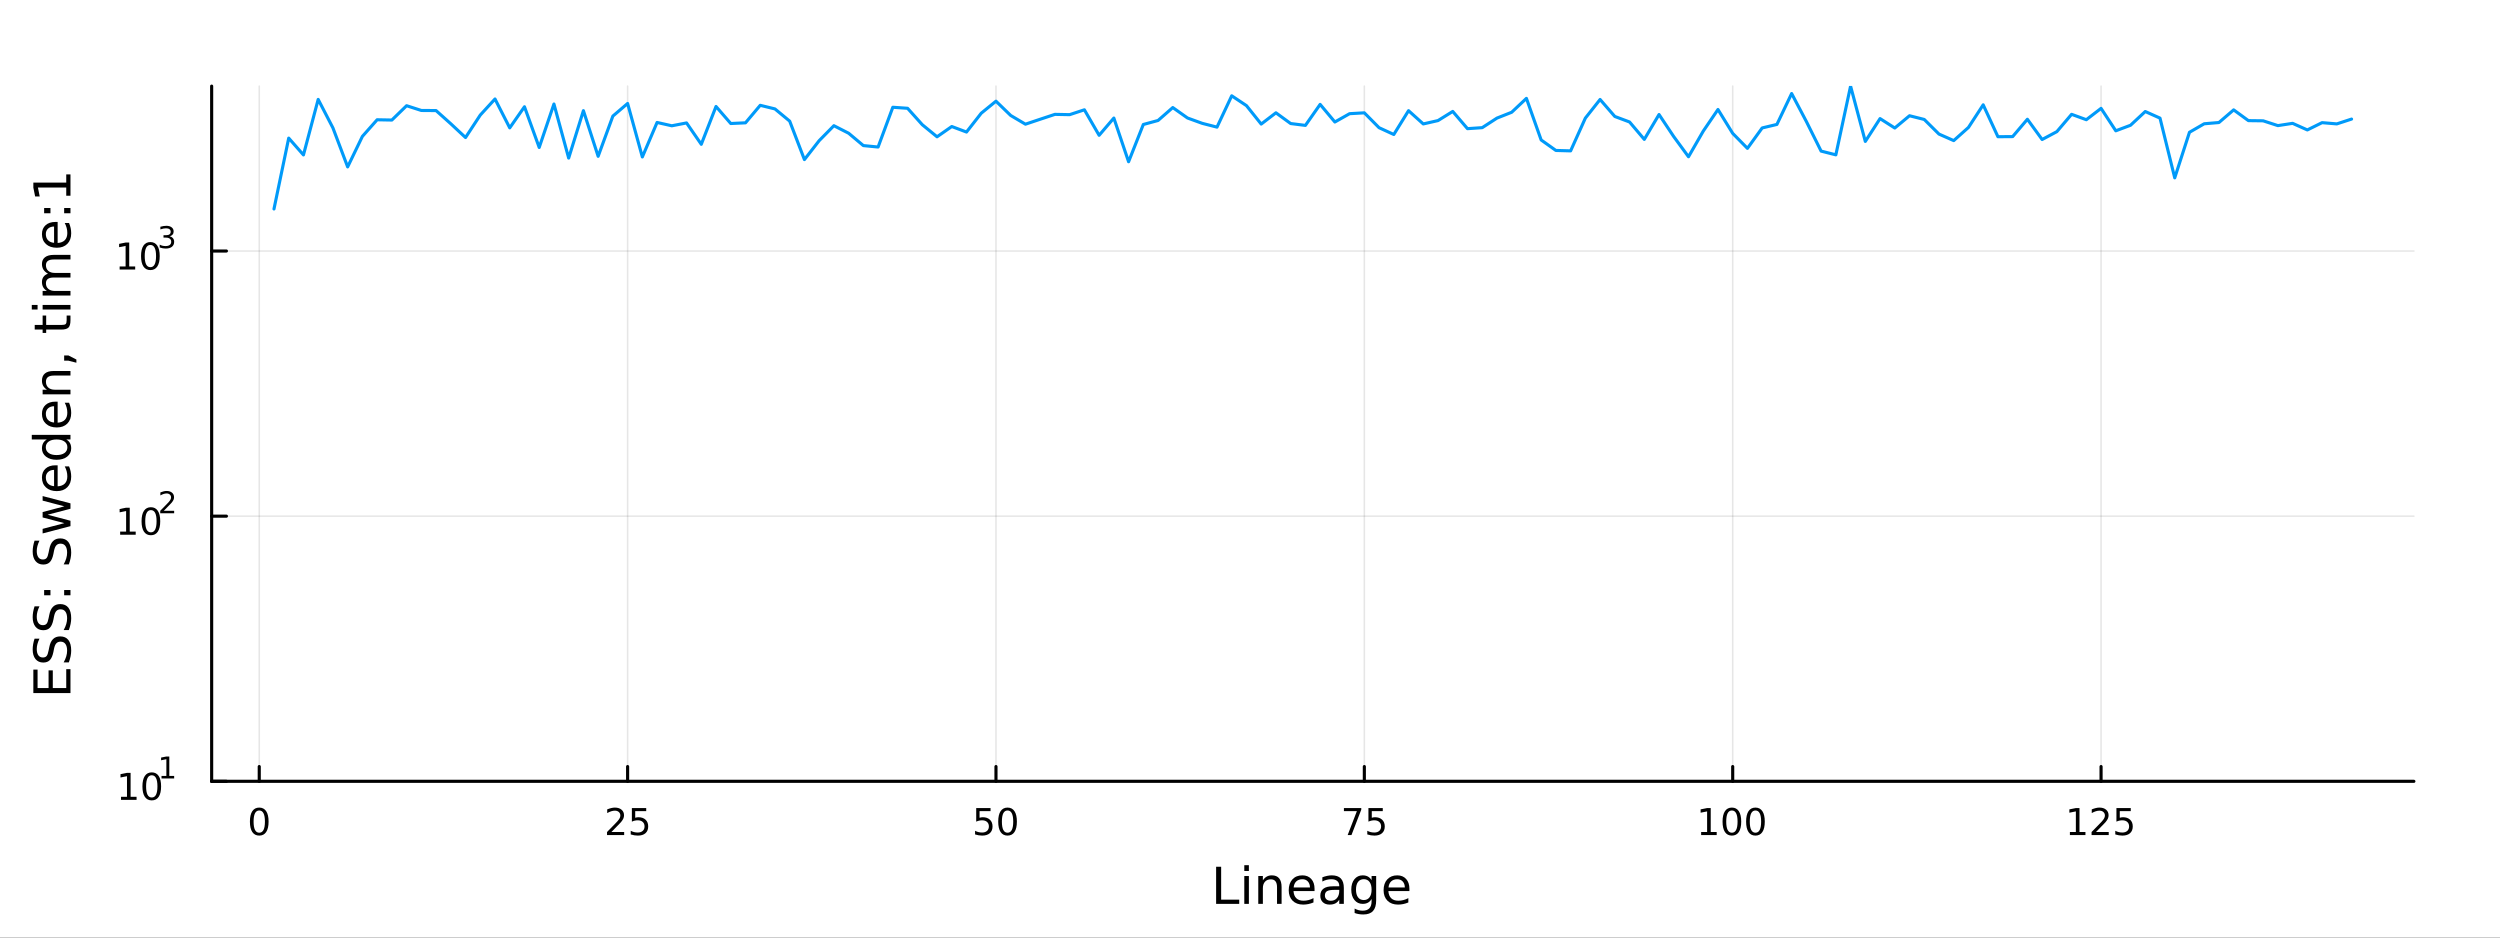 <?xml version="1.0" encoding="utf-8"?>
<svg xmlns="http://www.w3.org/2000/svg" xmlns:xlink="http://www.w3.org/1999/xlink" width="800" height="300" viewBox="0 0 3200 1200">
<rect x="0" y="0" width="3200" height="1200" fill="#333333" stroke="none"/>
<defs>
  <clipPath id="clip300">
    <rect x="0" y="0" width="3200" height="1200"/>
  </clipPath>
</defs>
<path clip-path="url(#clip300)" d="M0 1200 L3200 1200 L3200 0 L0 0  Z" fill="#ffffff" fill-rule="evenodd" fill-opacity="1"/>
<defs>
  <clipPath id="clip301">
    <rect x="640" y="0" width="2241" height="1200"/>
  </clipPath>
</defs>
<path clip-path="url(#clip300)" d="M270.918 1000.1 L3089.76 1000.1 L3089.76 110.236 L270.918 110.236  Z" fill="#ffffff" fill-rule="evenodd" fill-opacity="1"/>
<defs>
  <clipPath id="clip302">
    <rect x="270" y="110" width="2820" height="891"/>
  </clipPath>
</defs>
<polyline clip-path="url(#clip302)" style="stroke:#000000; stroke-linecap:round; stroke-linejoin:round; stroke-width:2; stroke-opacity:0.1; fill:none" points="331.836,1000.1 331.836,110.236 "/>
<polyline clip-path="url(#clip302)" style="stroke:#000000; stroke-linecap:round; stroke-linejoin:round; stroke-width:2; stroke-opacity:0.1; fill:none" points="803.341,1000.1 803.341,110.236 "/>
<polyline clip-path="url(#clip302)" style="stroke:#000000; stroke-linecap:round; stroke-linejoin:round; stroke-width:2; stroke-opacity:0.1; fill:none" points="1274.85,1000.1 1274.85,110.236 "/>
<polyline clip-path="url(#clip302)" style="stroke:#000000; stroke-linecap:round; stroke-linejoin:round; stroke-width:2; stroke-opacity:0.1; fill:none" points="1746.35,1000.1 1746.35,110.236 "/>
<polyline clip-path="url(#clip302)" style="stroke:#000000; stroke-linecap:round; stroke-linejoin:round; stroke-width:2; stroke-opacity:0.1; fill:none" points="2217.86,1000.1 2217.86,110.236 "/>
<polyline clip-path="url(#clip302)" style="stroke:#000000; stroke-linecap:round; stroke-linejoin:round; stroke-width:2; stroke-opacity:0.1; fill:none" points="2689.36,1000.1 2689.36,110.236 "/>
<polyline clip-path="url(#clip300)" style="stroke:#000000; stroke-linecap:round; stroke-linejoin:round; stroke-width:4; stroke-opacity:1; fill:none" points="270.918,1000.1 3089.76,1000.1 "/>
<polyline clip-path="url(#clip300)" style="stroke:#000000; stroke-linecap:round; stroke-linejoin:round; stroke-width:4; stroke-opacity:1; fill:none" points="331.836,1000.1 331.836,981.2 "/>
<polyline clip-path="url(#clip300)" style="stroke:#000000; stroke-linecap:round; stroke-linejoin:round; stroke-width:4; stroke-opacity:1; fill:none" points="803.341,1000.1 803.341,981.2 "/>
<polyline clip-path="url(#clip300)" style="stroke:#000000; stroke-linecap:round; stroke-linejoin:round; stroke-width:4; stroke-opacity:1; fill:none" points="1274.85,1000.1 1274.85,981.2 "/>
<polyline clip-path="url(#clip300)" style="stroke:#000000; stroke-linecap:round; stroke-linejoin:round; stroke-width:4; stroke-opacity:1; fill:none" points="1746.35,1000.1 1746.35,981.2 "/>
<polyline clip-path="url(#clip300)" style="stroke:#000000; stroke-linecap:round; stroke-linejoin:round; stroke-width:4; stroke-opacity:1; fill:none" points="2217.86,1000.1 2217.86,981.2 "/>
<polyline clip-path="url(#clip300)" style="stroke:#000000; stroke-linecap:round; stroke-linejoin:round; stroke-width:4; stroke-opacity:1; fill:none" points="2689.36,1000.1 2689.36,981.2 "/>
<path clip-path="url(#clip300)" d="M331.836 1037.42 Q328.225 1037.42 326.396 1040.98 Q324.591 1044.52 324.591 1051.65 Q324.591 1058.76 326.396 1062.32 Q328.225 1065.87 331.836 1065.87 Q335.47 1065.87 337.276 1062.32 Q339.105 1058.76 339.105 1051.65 Q339.105 1044.52 337.276 1040.98 Q335.47 1037.42 331.836 1037.42 M331.836 1033.71 Q337.646 1033.71 340.702 1038.32 Q343.78 1042.9 343.78 1051.65 Q343.78 1060.38 340.702 1064.99 Q337.646 1069.57 331.836 1069.57 Q326.026 1069.57 322.947 1064.99 Q319.892 1060.38 319.892 1051.65 Q319.892 1042.9 322.947 1038.32 Q326.026 1033.71 331.836 1033.71 Z" fill="#000000" fill-rule="nonzero" fill-opacity="1" /><path clip-path="url(#clip300)" d="M782.612 1064.96 L798.932 1064.96 L798.932 1068.9 L776.987 1068.9 L776.987 1064.96 Q779.649 1062.21 784.233 1057.58 Q788.839 1052.93 790.02 1051.58 Q792.265 1049.06 793.144 1047.32 Q794.047 1045.56 794.047 1043.87 Q794.047 1041.12 792.103 1039.38 Q790.182 1037.65 787.08 1037.65 Q784.881 1037.65 782.427 1038.41 Q779.996 1039.18 777.219 1040.73 L777.219 1036 Q780.043 1034.87 782.496 1034.29 Q784.95 1033.71 786.987 1033.71 Q792.357 1033.71 795.552 1036.4 Q798.746 1039.08 798.746 1043.57 Q798.746 1045.7 797.936 1047.62 Q797.149 1049.52 795.043 1052.12 Q794.464 1052.79 791.362 1056 Q788.26 1059.2 782.612 1064.96 Z" fill="#000000" fill-rule="nonzero" fill-opacity="1" /><path clip-path="url(#clip300)" d="M808.793 1034.34 L827.149 1034.34 L827.149 1038.27 L813.075 1038.27 L813.075 1046.75 Q814.093 1046.4 815.112 1046.24 Q816.13 1046.05 817.149 1046.05 Q822.936 1046.05 826.316 1049.22 Q829.695 1052.39 829.695 1057.81 Q829.695 1063.39 826.223 1066.49 Q822.751 1069.57 816.431 1069.57 Q814.255 1069.57 811.987 1069.2 Q809.742 1068.83 807.334 1068.09 L807.334 1063.39 Q809.418 1064.52 811.64 1065.08 Q813.862 1065.63 816.339 1065.63 Q820.343 1065.63 822.681 1063.53 Q825.019 1061.42 825.019 1057.81 Q825.019 1054.2 822.681 1052.09 Q820.343 1049.99 816.339 1049.99 Q814.464 1049.99 812.589 1050.4 Q810.737 1050.82 808.793 1051.7 L808.793 1034.34 Z" fill="#000000" fill-rule="nonzero" fill-opacity="1" /><path clip-path="url(#clip300)" d="M1249.55 1034.34 L1267.9 1034.34 L1267.9 1038.27 L1253.83 1038.27 L1253.83 1046.75 Q1254.85 1046.4 1255.86 1046.24 Q1256.88 1046.05 1257.9 1046.05 Q1263.69 1046.05 1267.07 1049.22 Q1270.45 1052.39 1270.45 1057.81 Q1270.45 1063.39 1266.98 1066.49 Q1263.5 1069.57 1257.18 1069.57 Q1255.01 1069.57 1252.74 1069.2 Q1250.49 1068.83 1248.09 1068.09 L1248.09 1063.39 Q1250.17 1064.52 1252.39 1065.08 Q1254.61 1065.63 1257.09 1065.63 Q1261.1 1065.63 1263.43 1063.53 Q1265.77 1061.42 1265.77 1057.81 Q1265.77 1054.2 1263.43 1052.09 Q1261.1 1049.99 1257.09 1049.99 Q1255.22 1049.99 1253.34 1050.4 Q1251.49 1050.82 1249.55 1051.7 L1249.55 1034.34 Z" fill="#000000" fill-rule="nonzero" fill-opacity="1" /><path clip-path="url(#clip300)" d="M1289.66 1037.42 Q1286.05 1037.42 1284.22 1040.98 Q1282.42 1044.52 1282.42 1051.65 Q1282.42 1058.76 1284.22 1062.32 Q1286.05 1065.87 1289.66 1065.87 Q1293.3 1065.87 1295.1 1062.32 Q1296.93 1058.76 1296.93 1051.65 Q1296.93 1044.52 1295.1 1040.98 Q1293.3 1037.42 1289.66 1037.42 M1289.66 1033.71 Q1295.47 1033.71 1298.53 1038.32 Q1301.61 1042.9 1301.61 1051.65 Q1301.61 1060.38 1298.53 1064.99 Q1295.47 1069.57 1289.66 1069.57 Q1283.85 1069.57 1280.77 1064.99 Q1277.72 1060.38 1277.72 1051.65 Q1277.72 1042.9 1280.77 1038.32 Q1283.85 1033.71 1289.66 1033.71 Z" fill="#000000" fill-rule="nonzero" fill-opacity="1" /><path clip-path="url(#clip300)" d="M1720.21 1034.34 L1742.43 1034.34 L1742.43 1036.33 L1729.88 1068.9 L1725 1068.9 L1736.8 1038.27 L1720.21 1038.27 L1720.21 1034.34 Z" fill="#000000" fill-rule="nonzero" fill-opacity="1" /><path clip-path="url(#clip300)" d="M1751.59 1034.34 L1769.95 1034.34 L1769.95 1038.27 L1755.88 1038.27 L1755.88 1046.75 Q1756.9 1046.4 1757.91 1046.24 Q1758.93 1046.05 1759.95 1046.05 Q1765.74 1046.05 1769.12 1049.22 Q1772.5 1052.39 1772.5 1057.81 Q1772.5 1063.39 1769.02 1066.49 Q1765.55 1069.57 1759.23 1069.57 Q1757.06 1069.57 1754.79 1069.2 Q1752.54 1068.83 1750.14 1068.09 L1750.14 1063.39 Q1752.22 1064.52 1754.44 1065.08 Q1756.66 1065.63 1759.14 1065.63 Q1763.15 1065.63 1765.48 1063.53 Q1767.82 1061.42 1767.82 1057.81 Q1767.82 1054.2 1765.48 1052.09 Q1763.15 1049.99 1759.14 1049.99 Q1757.27 1049.99 1755.39 1050.4 Q1753.54 1050.82 1751.59 1051.7 L1751.59 1034.34 Z" fill="#000000" fill-rule="nonzero" fill-opacity="1" /><path clip-path="url(#clip300)" d="M2177.46 1064.96 L2185.1 1064.96 L2185.1 1038.6 L2176.79 1040.26 L2176.79 1036 L2185.06 1034.34 L2189.73 1034.34 L2189.73 1064.96 L2197.37 1064.96 L2197.37 1068.9 L2177.46 1068.9 L2177.46 1064.96 Z" fill="#000000" fill-rule="nonzero" fill-opacity="1" /><path clip-path="url(#clip300)" d="M2216.81 1037.42 Q2213.2 1037.42 2211.38 1040.98 Q2209.57 1044.52 2209.57 1051.65 Q2209.57 1058.76 2211.38 1062.32 Q2213.2 1065.87 2216.81 1065.87 Q2220.45 1065.87 2222.25 1062.32 Q2224.08 1058.76 2224.08 1051.65 Q2224.08 1044.52 2222.25 1040.98 Q2220.45 1037.42 2216.81 1037.42 M2216.81 1033.71 Q2222.63 1033.71 2225.68 1038.32 Q2228.76 1042.9 2228.76 1051.65 Q2228.76 1060.38 2225.68 1064.99 Q2222.63 1069.57 2216.81 1069.57 Q2211 1069.57 2207.93 1064.99 Q2204.87 1060.38 2204.87 1051.65 Q2204.87 1042.9 2207.93 1038.32 Q2211 1033.71 2216.81 1033.71 Z" fill="#000000" fill-rule="nonzero" fill-opacity="1" /><path clip-path="url(#clip300)" d="M2246.98 1037.42 Q2243.37 1037.42 2241.54 1040.98 Q2239.73 1044.52 2239.73 1051.65 Q2239.73 1058.76 2241.54 1062.32 Q2243.37 1065.87 2246.98 1065.87 Q2250.61 1065.87 2252.42 1062.32 Q2254.25 1058.76 2254.25 1051.65 Q2254.25 1044.52 2252.42 1040.98 Q2250.61 1037.42 2246.98 1037.42 M2246.98 1033.71 Q2252.79 1033.71 2255.84 1038.32 Q2258.92 1042.9 2258.92 1051.65 Q2258.92 1060.38 2255.84 1064.99 Q2252.79 1069.57 2246.98 1069.57 Q2241.17 1069.57 2238.09 1064.99 Q2235.03 1060.38 2235.03 1051.65 Q2235.03 1042.9 2238.09 1038.32 Q2241.17 1033.71 2246.98 1033.71 Z" fill="#000000" fill-rule="nonzero" fill-opacity="1" /><path clip-path="url(#clip300)" d="M2649.47 1064.96 L2657.1 1064.96 L2657.1 1038.6 L2648.79 1040.26 L2648.79 1036 L2657.06 1034.34 L2661.73 1034.34 L2661.73 1064.96 L2669.37 1064.96 L2669.37 1068.9 L2649.47 1068.9 L2649.47 1064.96 Z" fill="#000000" fill-rule="nonzero" fill-opacity="1" /><path clip-path="url(#clip300)" d="M2682.85 1064.96 L2699.16 1064.96 L2699.16 1068.9 L2677.22 1068.9 L2677.22 1064.96 Q2679.88 1062.21 2684.47 1057.58 Q2689.07 1052.93 2690.25 1051.58 Q2692.5 1049.06 2693.38 1047.32 Q2694.28 1045.56 2694.28 1043.87 Q2694.28 1041.12 2692.34 1039.38 Q2690.41 1037.65 2687.31 1037.65 Q2685.11 1037.65 2682.66 1038.41 Q2680.23 1039.18 2677.45 1040.73 L2677.45 1036 Q2680.28 1034.87 2682.73 1034.29 Q2685.18 1033.71 2687.22 1033.71 Q2692.59 1033.71 2695.79 1036.4 Q2698.98 1039.08 2698.98 1043.57 Q2698.98 1045.7 2698.17 1047.62 Q2697.38 1049.52 2695.28 1052.12 Q2694.7 1052.79 2691.6 1056 Q2688.49 1059.2 2682.85 1064.96 Z" fill="#000000" fill-rule="nonzero" fill-opacity="1" /><path clip-path="url(#clip300)" d="M2709.03 1034.34 L2727.38 1034.34 L2727.38 1038.27 L2713.31 1038.27 L2713.31 1046.75 Q2714.33 1046.4 2715.35 1046.24 Q2716.36 1046.05 2717.38 1046.05 Q2723.17 1046.05 2726.55 1049.22 Q2729.93 1052.39 2729.93 1057.81 Q2729.93 1063.39 2726.46 1066.49 Q2722.98 1069.57 2716.66 1069.57 Q2714.49 1069.57 2712.22 1069.2 Q2709.97 1068.83 2707.57 1068.09 L2707.57 1063.39 Q2709.65 1064.52 2711.87 1065.08 Q2714.1 1065.63 2716.57 1065.63 Q2720.58 1065.63 2722.91 1063.53 Q2725.25 1061.42 2725.25 1057.81 Q2725.25 1054.2 2722.91 1052.09 Q2720.58 1049.99 2716.57 1049.99 Q2714.7 1049.99 2712.82 1050.4 Q2710.97 1050.82 2709.03 1051.7 L2709.03 1034.34 Z" fill="#000000" fill-rule="nonzero" fill-opacity="1" /><path clip-path="url(#clip300)" d="M1556.64 1109.44 L1563.07 1109.44 L1563.07 1151.55 L1586.21 1151.55 L1586.21 1156.96 L1556.64 1156.96 L1556.64 1109.44 Z" fill="#000000" fill-rule="nonzero" fill-opacity="1" /><path clip-path="url(#clip300)" d="M1592.7 1121.31 L1598.56 1121.31 L1598.56 1156.96 L1592.7 1156.96 L1592.7 1121.31 M1592.7 1107.44 L1598.56 1107.44 L1598.56 1114.85 L1592.7 1114.85 L1592.7 1107.44 Z" fill="#000000" fill-rule="nonzero" fill-opacity="1" /><path clip-path="url(#clip300)" d="M1640.44 1135.45 L1640.44 1156.96 L1634.59 1156.96 L1634.59 1135.64 Q1634.59 1130.58 1632.61 1128.06 Q1630.64 1125.55 1626.69 1125.55 Q1621.95 1125.55 1619.21 1128.57 Q1616.48 1131.59 1616.48 1136.81 L1616.48 1156.96 L1610.59 1156.96 L1610.59 1121.31 L1616.48 1121.31 L1616.48 1126.85 Q1618.58 1123.64 1621.41 1122.05 Q1624.27 1120.45 1628 1120.45 Q1634.14 1120.45 1637.29 1124.27 Q1640.44 1128.06 1640.44 1135.45 Z" fill="#000000" fill-rule="nonzero" fill-opacity="1" /><path clip-path="url(#clip300)" d="M1682.62 1137.67 L1682.62 1140.54 L1655.69 1140.54 Q1656.07 1146.59 1659.32 1149.77 Q1662.6 1152.92 1668.42 1152.92 Q1671.79 1152.92 1674.95 1152.09 Q1678.13 1151.26 1681.25 1149.61 L1681.25 1155.15 Q1678.1 1156.48 1674.79 1157.18 Q1671.48 1157.88 1668.07 1157.88 Q1659.54 1157.88 1654.54 1152.92 Q1649.58 1147.95 1649.58 1139.49 Q1649.58 1130.74 1654.29 1125.61 Q1659.03 1120.45 1667.05 1120.45 Q1674.25 1120.45 1678.42 1125.1 Q1682.62 1129.72 1682.62 1137.67 M1676.76 1135.95 Q1676.7 1131.15 1674.05 1128.28 Q1671.44 1125.42 1667.12 1125.42 Q1662.21 1125.42 1659.25 1128.19 Q1656.33 1130.96 1655.88 1135.99 L1676.76 1135.95 Z" fill="#000000" fill-rule="nonzero" fill-opacity="1" /><path clip-path="url(#clip300)" d="M1708.43 1139.04 Q1701.33 1139.04 1698.59 1140.67 Q1695.86 1142.29 1695.86 1146.2 Q1695.86 1149.32 1697.89 1151.17 Q1699.96 1152.98 1703.5 1152.98 Q1708.37 1152.98 1711.29 1149.55 Q1714.25 1146.08 1714.25 1140.35 L1714.25 1139.04 L1708.43 1139.04 M1720.11 1136.62 L1720.11 1156.96 L1714.25 1156.96 L1714.25 1151.55 Q1712.25 1154.8 1709.26 1156.36 Q1706.27 1157.88 1701.94 1157.88 Q1696.46 1157.88 1693.22 1154.83 Q1690 1151.74 1690 1146.59 Q1690 1140.57 1694.01 1137.51 Q1698.05 1134.46 1706.04 1134.46 L1714.25 1134.46 L1714.25 1133.89 Q1714.25 1129.84 1711.58 1127.65 Q1708.94 1125.42 1704.13 1125.42 Q1701.08 1125.42 1698.18 1126.15 Q1695.28 1126.88 1692.61 1128.35 L1692.61 1122.94 Q1695.83 1121.7 1698.85 1121.09 Q1701.87 1120.45 1704.74 1120.45 Q1712.47 1120.45 1716.29 1124.46 Q1720.11 1128.48 1720.11 1136.62 Z" fill="#000000" fill-rule="nonzero" fill-opacity="1" /><path clip-path="url(#clip300)" d="M1755.63 1138.72 Q1755.63 1132.36 1752.99 1128.86 Q1750.38 1125.36 1745.64 1125.36 Q1740.93 1125.36 1738.28 1128.86 Q1735.67 1132.36 1735.67 1138.72 Q1735.67 1145.06 1738.28 1148.56 Q1740.93 1152.06 1745.64 1152.06 Q1750.38 1152.06 1752.99 1148.56 Q1755.63 1145.06 1755.63 1138.72 M1761.49 1152.54 Q1761.49 1161.64 1757.45 1166.06 Q1753.4 1170.52 1745.06 1170.52 Q1741.98 1170.52 1739.24 1170.04 Q1736.5 1169.6 1733.92 1168.64 L1733.92 1162.95 Q1736.5 1164.35 1739.02 1165.01 Q1741.53 1165.68 1744.14 1165.68 Q1749.9 1165.68 1752.77 1162.66 Q1755.63 1159.67 1755.63 1153.59 L1755.63 1150.69 Q1753.82 1153.84 1750.98 1155.4 Q1748.15 1156.96 1744.2 1156.96 Q1737.65 1156.96 1733.64 1151.96 Q1729.63 1146.97 1729.63 1138.72 Q1729.63 1130.45 1733.64 1125.45 Q1737.65 1120.45 1744.2 1120.45 Q1748.15 1120.45 1750.98 1122.01 Q1753.82 1123.57 1755.63 1126.72 L1755.63 1121.31 L1761.49 1121.31 L1761.49 1152.54 Z" fill="#000000" fill-rule="nonzero" fill-opacity="1" /><path clip-path="url(#clip300)" d="M1804.04 1137.67 L1804.04 1140.54 L1777.12 1140.54 Q1777.5 1146.59 1780.74 1149.77 Q1784.02 1152.92 1789.85 1152.92 Q1793.22 1152.92 1796.37 1152.09 Q1799.55 1151.26 1802.67 1149.61 L1802.67 1155.15 Q1799.52 1156.48 1796.21 1157.18 Q1792.9 1157.88 1789.5 1157.88 Q1780.97 1157.88 1775.97 1152.92 Q1771 1147.95 1771 1139.49 Q1771 1130.74 1775.71 1125.61 Q1780.46 1120.45 1788.48 1120.45 Q1795.67 1120.45 1799.84 1125.1 Q1804.04 1129.72 1804.04 1137.67 M1798.19 1135.95 Q1798.12 1131.15 1795.48 1128.28 Q1792.87 1125.42 1788.54 1125.42 Q1783.64 1125.42 1780.68 1128.19 Q1777.75 1130.96 1777.31 1135.99 L1798.19 1135.95 Z" fill="#000000" fill-rule="nonzero" fill-opacity="1" /><polyline clip-path="url(#clip302)" style="stroke:#000000; stroke-linecap:round; stroke-linejoin:round; stroke-width:2; stroke-opacity:0.1; fill:none" points="270.918,1000.1 3089.76,1000.1 "/>
<polyline clip-path="url(#clip302)" style="stroke:#000000; stroke-linecap:round; stroke-linejoin:round; stroke-width:2; stroke-opacity:0.1; fill:none" points="270.918,660.7 3089.76,660.7 "/>
<polyline clip-path="url(#clip302)" style="stroke:#000000; stroke-linecap:round; stroke-linejoin:round; stroke-width:2; stroke-opacity:0.1; fill:none" points="270.918,321.302 3089.76,321.302 "/>
<polyline clip-path="url(#clip300)" style="stroke:#000000; stroke-linecap:round; stroke-linejoin:round; stroke-width:4; stroke-opacity:1; fill:none" points="270.918,1000.1 270.918,110.236 "/>
<polyline clip-path="url(#clip300)" style="stroke:#000000; stroke-linecap:round; stroke-linejoin:round; stroke-width:4; stroke-opacity:1; fill:none" points="270.918,1000.1 289.815,1000.1 "/>
<polyline clip-path="url(#clip300)" style="stroke:#000000; stroke-linecap:round; stroke-linejoin:round; stroke-width:4; stroke-opacity:1; fill:none" points="270.918,660.7 289.815,660.7 "/>
<polyline clip-path="url(#clip300)" style="stroke:#000000; stroke-linecap:round; stroke-linejoin:round; stroke-width:4; stroke-opacity:1; fill:none" points="270.918,321.302 289.815,321.302 "/>
<path clip-path="url(#clip300)" d="M154.902 1019.89 L162.54 1019.89 L162.54 993.525 L154.23 995.191 L154.23 990.932 L162.494 989.265 L167.17 989.265 L167.17 1019.89 L174.809 1019.89 L174.809 1023.83 L154.902 1023.83 L154.902 1019.89 Z" fill="#000000" fill-rule="nonzero" fill-opacity="1" /><path clip-path="url(#clip300)" d="M194.253 992.344 Q190.642 992.344 188.813 995.909 Q187.008 999.45 187.008 1006.58 Q187.008 1013.69 188.813 1017.25 Q190.642 1020.79 194.253 1020.79 Q197.887 1020.79 199.693 1017.25 Q201.522 1013.69 201.522 1006.58 Q201.522 999.45 199.693 995.909 Q197.887 992.344 194.253 992.344 M194.253 988.64 Q200.063 988.64 203.119 993.247 Q206.198 997.83 206.198 1006.58 Q206.198 1015.31 203.119 1019.91 Q200.063 1024.5 194.253 1024.5 Q188.443 1024.5 185.364 1019.91 Q182.309 1015.31 182.309 1006.58 Q182.309 997.83 185.364 993.247 Q188.443 988.64 194.253 988.64 Z" fill="#000000" fill-rule="nonzero" fill-opacity="1" /><path clip-path="url(#clip300)" d="M206.743 993.218 L212.95 993.218 L212.95 971.796 L206.198 973.15 L206.198 969.689 L212.912 968.335 L216.711 968.335 L216.711 993.218 L222.918 993.218 L222.918 996.415 L206.743 996.415 L206.743 993.218 Z" fill="#000000" fill-rule="nonzero" fill-opacity="1" /><path clip-path="url(#clip300)" d="M153.792 680.492 L161.431 680.492 L161.431 654.127 L153.121 655.793 L153.121 651.534 L161.384 649.867 L166.06 649.867 L166.06 680.492 L173.699 680.492 L173.699 684.427 L153.792 684.427 L153.792 680.492 Z" fill="#000000" fill-rule="nonzero" fill-opacity="1" /><path clip-path="url(#clip300)" d="M193.143 652.946 Q189.532 652.946 187.704 656.511 Q185.898 660.052 185.898 667.182 Q185.898 674.289 187.704 677.853 Q189.532 681.395 193.143 681.395 Q196.778 681.395 198.583 677.853 Q200.412 674.289 200.412 667.182 Q200.412 660.052 198.583 656.511 Q196.778 652.946 193.143 652.946 M193.143 649.242 Q198.954 649.242 202.009 653.849 Q205.088 658.432 205.088 667.182 Q205.088 675.909 202.009 680.515 Q198.954 685.099 193.143 685.099 Q187.333 685.099 184.255 680.515 Q181.199 675.909 181.199 667.182 Q181.199 658.432 184.255 653.849 Q187.333 649.242 193.143 649.242 Z" fill="#000000" fill-rule="nonzero" fill-opacity="1" /><path clip-path="url(#clip300)" d="M209.658 653.82 L222.918 653.82 L222.918 657.017 L205.088 657.017 L205.088 653.82 Q207.251 651.582 210.975 647.82 Q214.717 644.04 215.677 642.949 Q217.501 640.899 218.216 639.488 Q218.949 638.059 218.949 636.686 Q218.949 634.448 217.369 633.037 Q215.808 631.626 213.288 631.626 Q211.501 631.626 209.508 632.247 Q207.533 632.868 205.276 634.128 L205.276 630.291 Q207.57 629.37 209.564 628.899 Q211.558 628.429 213.213 628.429 Q217.576 628.429 220.172 630.611 Q222.767 632.793 222.767 636.441 Q222.767 638.172 222.109 639.733 Q221.469 641.275 219.758 643.381 Q219.288 643.927 216.767 646.541 Q214.247 649.136 209.658 653.82 Z" fill="#000000" fill-rule="nonzero" fill-opacity="1" /><path clip-path="url(#clip300)" d="M153.134 341.094 L160.772 341.094 L160.772 314.729 L152.462 316.395 L152.462 312.136 L160.726 310.469 L165.402 310.469 L165.402 341.094 L173.041 341.094 L173.041 345.029 L153.134 345.029 L153.134 341.094 Z" fill="#000000" fill-rule="nonzero" fill-opacity="1" /><path clip-path="url(#clip300)" d="M192.485 313.548 Q188.874 313.548 187.045 317.113 Q185.24 320.655 185.24 327.784 Q185.24 334.891 187.045 338.455 Q188.874 341.997 192.485 341.997 Q196.119 341.997 197.925 338.455 Q199.754 334.891 199.754 327.784 Q199.754 320.655 197.925 317.113 Q196.119 313.548 192.485 313.548 M192.485 309.844 Q198.295 309.844 201.351 314.451 Q204.43 319.034 204.43 327.784 Q204.43 336.511 201.351 341.117 Q198.295 345.701 192.485 345.701 Q186.675 345.701 183.596 341.117 Q180.541 336.511 180.541 327.784 Q180.541 319.034 183.596 314.451 Q186.675 309.844 192.485 309.844 Z" fill="#000000" fill-rule="nonzero" fill-opacity="1" /><path clip-path="url(#clip300)" d="M217.125 302.479 Q219.852 303.062 221.375 304.905 Q222.918 306.748 222.918 309.456 Q222.918 313.613 220.059 315.889 Q217.2 318.164 211.934 318.164 Q210.166 318.164 208.285 317.807 Q206.423 317.469 204.43 316.773 L204.43 313.105 Q206.009 314.027 207.89 314.497 Q209.771 314.967 211.821 314.967 Q215.395 314.967 217.256 313.557 Q219.137 312.146 219.137 309.456 Q219.137 306.974 217.388 305.582 Q215.658 304.171 212.555 304.171 L209.282 304.171 L209.282 301.049 L212.705 301.049 Q215.507 301.049 216.993 299.94 Q218.479 298.811 218.479 296.705 Q218.479 294.542 216.937 293.395 Q215.413 292.228 212.555 292.228 Q210.994 292.228 209.207 292.567 Q207.42 292.906 205.276 293.62 L205.276 290.235 Q207.439 289.633 209.32 289.332 Q211.219 289.031 212.893 289.031 Q217.219 289.031 219.739 291.006 Q222.259 292.962 222.259 296.31 Q222.259 298.642 220.924 300.259 Q219.589 301.858 217.125 302.479 Z" fill="#000000" fill-rule="nonzero" fill-opacity="1" /><path clip-path="url(#clip300)" d="M42.686 887.139 L42.686 857.092 L48.097 857.092 L48.097 880.709 L62.165 880.709 L62.165 858.079 L67.576 858.079 L67.576 880.709 L84.795 880.709 L84.795 856.52 L90.206 856.52 L90.206 887.139 L42.686 887.139 Z" fill="#000000" fill-rule="nonzero" fill-opacity="1" /><path clip-path="url(#clip300)" d="M44.246 817.466 L50.516 817.466 Q48.766 821.126 47.906 824.373 Q47.047 827.619 47.047 830.643 Q47.047 835.895 49.084 838.759 Q51.121 841.592 54.877 841.592 Q58.028 841.592 59.651 839.714 Q61.242 837.804 62.229 832.521 L63.025 828.638 Q64.393 821.444 67.863 818.039 Q71.3 814.601 77.093 814.601 Q84 814.601 87.564 819.248 Q91.129 823.863 91.129 832.807 Q91.129 836.181 90.365 840.001 Q89.602 843.788 88.106 847.862 L81.485 847.862 Q83.681 843.947 84.795 840.191 Q85.909 836.436 85.909 832.807 Q85.909 827.301 83.745 824.309 Q81.581 821.317 77.57 821.317 Q74.069 821.317 72.096 823.482 Q70.123 825.614 69.136 830.516 L68.372 834.431 Q66.94 841.624 63.884 844.838 Q60.828 848.053 55.386 848.053 Q49.084 848.053 45.455 843.629 Q41.827 839.173 41.827 831.375 Q41.827 828.033 42.432 824.564 Q43.036 821.094 44.246 817.466 Z" fill="#000000" fill-rule="nonzero" fill-opacity="1" /><path clip-path="url(#clip300)" d="M44.246 776.089 L50.516 776.089 Q48.766 779.749 47.906 782.996 Q47.047 786.242 47.047 789.266 Q47.047 794.518 49.084 797.382 Q51.121 800.215 54.877 800.215 Q58.028 800.215 59.651 798.337 Q61.242 796.427 62.229 791.144 L63.025 787.261 Q64.393 780.067 67.863 776.662 Q71.3 773.224 77.093 773.224 Q84 773.224 87.564 777.871 Q91.129 782.486 91.129 791.43 Q91.129 794.804 90.365 798.623 Q89.602 802.411 88.106 806.485 L81.485 806.485 Q83.681 802.57 84.795 798.814 Q85.909 795.059 85.909 791.43 Q85.909 785.924 83.745 782.932 Q81.581 779.94 77.57 779.94 Q74.069 779.94 72.096 782.104 Q70.123 784.237 69.136 789.139 L68.372 793.053 Q66.94 800.247 63.884 803.461 Q60.828 806.676 55.386 806.676 Q49.084 806.676 45.455 802.252 Q41.827 797.796 41.827 789.998 Q41.827 786.656 42.432 783.187 Q43.036 779.717 44.246 776.089 Z" fill="#000000" fill-rule="nonzero" fill-opacity="1" /><path clip-path="url(#clip300)" d="M82.122 761.957 L82.122 755.241 L90.206 755.241 L90.206 761.957 L82.122 761.957 M56.5 761.957 L56.5 755.241 L64.584 755.241 L64.584 761.957 L56.5 761.957 Z" fill="#000000" fill-rule="nonzero" fill-opacity="1" /><path clip-path="url(#clip300)" d="M44.246 692.03 L50.516 692.03 Q48.766 695.69 47.906 698.936 Q47.047 702.183 47.047 705.207 Q47.047 710.458 49.084 713.323 Q51.121 716.156 54.877 716.156 Q58.028 716.156 59.651 714.278 Q61.242 712.368 62.229 707.085 L63.025 703.201 Q64.393 696.008 67.863 692.603 Q71.3 689.165 77.093 689.165 Q84 689.165 87.564 693.812 Q91.129 698.427 91.129 707.371 Q91.129 710.745 90.365 714.564 Q89.602 718.352 88.106 722.426 L81.485 722.426 Q83.681 718.511 84.795 714.755 Q85.909 710.999 85.909 707.371 Q85.909 701.865 83.745 698.873 Q81.581 695.881 77.57 695.881 Q74.069 695.881 72.096 698.045 Q70.123 700.178 69.136 705.079 L68.372 708.994 Q66.94 716.188 63.884 719.402 Q60.828 722.617 55.386 722.617 Q49.084 722.617 45.455 718.193 Q41.827 713.737 41.827 705.939 Q41.827 702.597 42.432 699.127 Q43.036 695.658 44.246 692.03 Z" fill="#000000" fill-rule="nonzero" fill-opacity="1" /><path clip-path="url(#clip300)" d="M54.558 682.799 L54.558 676.943 L82.376 669.622 L54.558 662.334 L54.558 655.427 L82.376 648.106 L54.558 640.818 L54.558 634.961 L90.206 644.287 L90.206 651.194 L60.988 658.864 L90.206 666.567 L90.206 673.474 L54.558 682.799 Z" fill="#000000" fill-rule="nonzero" fill-opacity="1" /><path clip-path="url(#clip300)" d="M70.918 595.589 L73.783 595.589 L73.783 622.516 Q79.83 622.134 83.013 618.888 Q86.164 615.609 86.164 609.785 Q86.164 606.411 85.337 603.26 Q84.509 600.077 82.854 596.958 L88.392 596.958 Q89.729 600.109 90.429 603.419 Q91.129 606.729 91.129 610.135 Q91.129 618.665 86.164 623.662 Q81.199 628.627 72.732 628.627 Q63.98 628.627 58.855 623.917 Q53.699 619.174 53.699 611.153 Q53.699 603.96 58.346 599.791 Q62.961 595.589 70.918 595.589 M69.2 601.446 Q64.393 601.509 61.529 604.151 Q58.664 606.761 58.664 611.09 Q58.664 615.991 61.433 618.951 Q64.202 621.88 69.231 622.325 L69.2 601.446 Z" fill="#000000" fill-rule="nonzero" fill-opacity="1" /><path clip-path="url(#clip300)" d="M59.969 562.519 L40.681 562.519 L40.681 556.663 L90.206 556.663 L90.206 562.519 L84.859 562.519 Q88.042 564.365 89.602 567.198 Q91.129 569.999 91.129 573.946 Q91.129 580.407 85.973 584.481 Q80.817 588.523 72.414 588.523 Q64.011 588.523 58.855 584.481 Q53.699 580.407 53.699 573.946 Q53.699 569.999 55.259 567.198 Q56.786 564.365 59.969 562.519 M72.414 582.476 Q78.875 582.476 82.567 579.834 Q86.228 577.16 86.228 572.514 Q86.228 567.867 82.567 565.193 Q78.875 562.519 72.414 562.519 Q65.953 562.519 62.293 565.193 Q58.601 567.867 58.601 572.514 Q58.601 577.16 62.293 579.834 Q65.953 582.476 72.414 582.476 Z" fill="#000000" fill-rule="nonzero" fill-opacity="1" /><path clip-path="url(#clip300)" d="M70.918 514.108 L73.783 514.108 L73.783 541.035 Q79.83 540.653 83.013 537.407 Q86.164 534.128 86.164 528.304 Q86.164 524.93 85.337 521.779 Q84.509 518.596 82.854 515.477 L88.392 515.477 Q89.729 518.628 90.429 521.938 Q91.129 525.248 91.129 528.654 Q91.129 537.184 86.164 542.181 Q81.199 547.146 72.732 547.146 Q63.98 547.146 58.855 542.436 Q53.699 537.693 53.699 529.672 Q53.699 522.479 58.346 518.31 Q62.961 514.108 70.918 514.108 M69.2 519.965 Q64.393 520.028 61.529 522.67 Q58.664 525.28 58.664 529.609 Q58.664 534.51 61.433 537.47 Q64.202 540.399 69.231 540.844 L69.2 519.965 Z" fill="#000000" fill-rule="nonzero" fill-opacity="1" /><path clip-path="url(#clip300)" d="M68.69 474.864 L90.206 474.864 L90.206 480.72 L68.881 480.72 Q63.82 480.72 61.306 482.693 Q58.791 484.667 58.791 488.614 Q58.791 493.356 61.815 496.093 Q64.839 498.83 70.059 498.83 L90.206 498.83 L90.206 504.719 L54.558 504.719 L54.558 498.83 L60.096 498.83 Q56.882 496.73 55.29 493.897 Q53.699 491.032 53.699 487.309 Q53.699 481.166 57.518 478.015 Q61.306 474.864 68.69 474.864 Z" fill="#000000" fill-rule="nonzero" fill-opacity="1" /><path clip-path="url(#clip300)" d="M82.122 461.687 L82.122 454.971 L87.596 454.971 L97.781 460.191 L97.781 464.297 L87.596 461.687 L82.122 461.687 Z" fill="#000000" fill-rule="nonzero" fill-opacity="1" /><path clip-path="url(#clip300)" d="M44.437 415.949 L54.558 415.949 L54.558 403.886 L59.11 403.886 L59.11 415.949 L78.462 415.949 Q82.822 415.949 84.063 414.771 Q85.305 413.562 85.305 409.902 L85.305 403.886 L90.206 403.886 L90.206 409.902 Q90.206 416.681 87.692 419.259 Q85.145 421.837 78.462 421.837 L59.11 421.837 L59.11 426.134 L54.558 426.134 L54.558 421.837 L44.437 421.837 L44.437 415.949 Z" fill="#000000" fill-rule="nonzero" fill-opacity="1" /><path clip-path="url(#clip300)" d="M54.558 396.183 L54.558 390.327 L90.206 390.327 L90.206 396.183 L54.558 396.183 M40.681 396.183 L40.681 390.327 L48.097 390.327 L48.097 396.183 L40.681 396.183 Z" fill="#000000" fill-rule="nonzero" fill-opacity="1" /><path clip-path="url(#clip300)" d="M61.401 350.319 Q57.455 348.122 55.577 345.067 Q53.699 342.011 53.699 337.874 Q53.699 332.304 57.614 329.28 Q61.497 326.256 68.69 326.256 L90.206 326.256 L90.206 332.144 L68.881 332.144 Q63.757 332.144 61.274 333.959 Q58.791 335.773 58.791 339.497 Q58.791 344.048 61.815 346.69 Q64.839 349.332 70.059 349.332 L90.206 349.332 L90.206 355.22 L68.881 355.22 Q63.725 355.22 61.274 357.034 Q58.791 358.849 58.791 362.636 Q58.791 367.124 61.847 369.766 Q64.871 372.408 70.059 372.408 L90.206 372.408 L90.206 378.296 L54.558 378.296 L54.558 372.408 L60.096 372.408 Q56.818 370.402 55.259 367.601 Q53.699 364.801 53.699 360.949 Q53.699 357.066 55.672 354.361 Q57.646 351.623 61.401 350.319 Z" fill="#000000" fill-rule="nonzero" fill-opacity="1" /><path clip-path="url(#clip300)" d="M70.918 284.083 L73.783 284.083 L73.783 311.01 Q79.83 310.628 83.013 307.382 Q86.164 304.103 86.164 298.279 Q86.164 294.905 85.337 291.754 Q84.509 288.571 82.854 285.452 L88.392 285.452 Q89.729 288.603 90.429 291.913 Q91.129 295.223 91.129 298.629 Q91.129 307.159 86.164 312.156 Q81.199 317.121 72.732 317.121 Q63.98 317.121 58.855 312.411 Q53.699 307.668 53.699 299.648 Q53.699 292.454 58.346 288.285 Q62.961 284.083 70.918 284.083 M69.2 289.94 Q64.393 290.003 61.529 292.645 Q58.664 295.255 58.664 299.584 Q58.664 304.485 61.433 307.445 Q64.202 310.374 69.231 310.819 L69.2 289.94 Z" fill="#000000" fill-rule="nonzero" fill-opacity="1" /><path clip-path="url(#clip300)" d="M82.122 272.975 L82.122 266.259 L90.206 266.259 L90.206 272.975 L82.122 272.975 M56.5 272.975 L56.5 266.259 L64.584 266.259 L64.584 272.975 L56.5 272.975 Z" fill="#000000" fill-rule="nonzero" fill-opacity="1" /><path clip-path="url(#clip300)" d="M84.795 250.568 L84.795 240.064 L48.543 240.064 L50.834 251.491 L44.978 251.491 L42.686 240.128 L42.686 233.699 L84.795 233.699 L84.795 223.195 L90.206 223.195 L90.206 250.568 L84.795 250.568 Z" fill="#000000" fill-rule="nonzero" fill-opacity="1" /><polyline clip-path="url(#clip302)" style="stroke:#009af9; stroke-linecap:round; stroke-linejoin:round; stroke-width:4; stroke-opacity:1; fill:none" points="350.696,267.481 369.557,176.786 388.417,198.287 407.277,127.248 426.137,163.714 444.997,213.627 463.858,174.586 482.718,153.298 501.578,153.657 520.438,135.308 539.298,141.39 558.159,141.542 577.019,158.414 595.879,176.034 614.739,147.288 633.599,126.694 652.46,163.663 671.32,136.649 690.18,188.751 709.04,133.141 727.9,202.339 746.761,141.652 765.621,200.067 784.481,148.585 803.341,132.459 822.201,200.906 841.062,156.748 859.922,161.005 878.782,157.349 897.642,184.698 916.502,136.311 935.363,158.089 954.223,157.217 973.083,134.796 991.943,139.419 1010.8,155.05 1029.66,204.258 1048.52,180.055 1067.38,160.893 1086.24,170.527 1105.1,186.352 1123.96,188.194 1142.82,137.297 1161.69,138.607 1180.55,159.646 1199.41,175.085 1218.27,161.947 1237.13,169.011 1255.99,144.901 1274.85,129.514 1293.71,147.817 1312.57,158.959 1331.43,152.633 1350.29,146.389 1369.15,146.767 1388.01,140.546 1406.87,173.169 1425.73,151.119 1444.59,207.028 1463.45,159.339 1482.31,154.214 1501.17,137.675 1520.03,151.044 1538.89,157.888 1557.75,162.728 1576.61,122.632 1595.47,135.213 1614.33,158.811 1633.19,144.39 1652.05,158.134 1670.91,160.512 1689.77,133.614 1708.63,156.161 1727.49,145.515 1746.35,144.432 1765.21,163.464 1784.07,172.138 1802.93,141.665 1821.79,158.634 1840.65,154.341 1859.51,142.637 1878.37,164.685 1897.23,163.408 1916.09,151.179 1934.95,143.697 1953.81,125.921 1972.67,179.156 1991.53,192.582 2010.39,193.109 2029.25,151.205 2048.11,127.335 2066.97,149.081 2085.84,156.145 2104.7,178.42 2123.56,146.584 2142.42,174.891 2161.28,200.639 2180.14,167.87 2199,140.147 2217.86,170.715 2236.72,189.892 2255.58,163.771 2274.44,159.268 2293.3,119.74 2312.16,155.548 2331.02,193.404 2349.88,198.197 2368.74,110.236 2387.6,181.019 2406.46,151.793 2425.32,163.858 2444.18,148.149 2463.04,152.908 2481.9,171.624 2500.76,179.966 2519.62,163.131 2538.48,134.173 2557.34,174.994 2576.2,174.844 2595.06,152.651 2613.92,178.568 2632.78,168.496 2651.64,146.334 2670.5,153.226 2689.36,138.708 2708.22,167.422 2727.08,160.334 2745.94,142.749 2764.8,151.193 2783.66,227.634 2802.52,169.324 2821.38,158.429 2840.24,156.834 2859.1,140.642 2877.96,154.405 2896.82,154.643 2915.68,160.785 2934.54,157.88 2953.4,166.326 2972.26,157.001 2991.12,158.59 3009.99,152.427 "/>
</svg>
